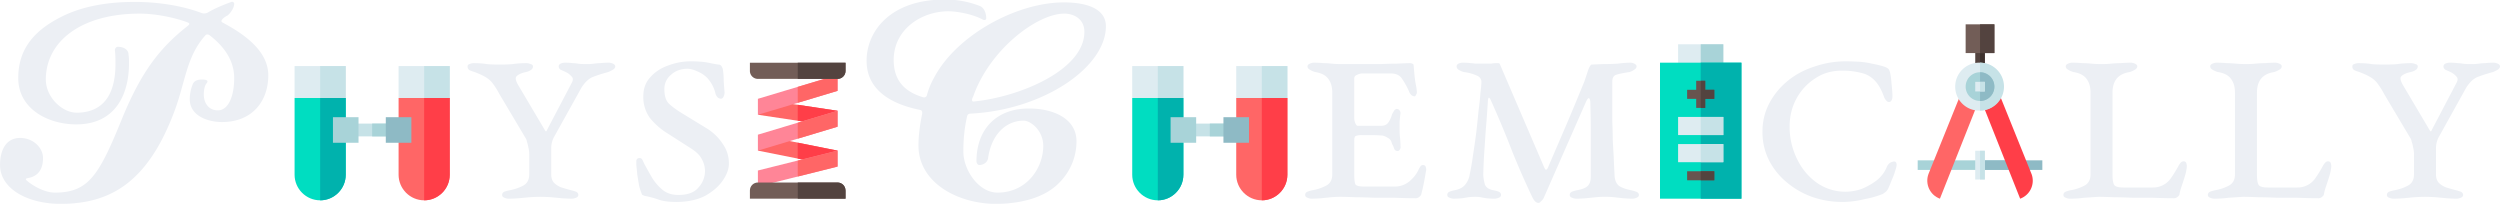 <svg xmlns="http://www.w3.org/2000/svg" xmlns:xlink="http://www.w3.org/1999/xlink" width="111.436" height="9.086" version="1.2" viewBox="0 0 83.577 6.814"><defs><symbol id="b" overflow="visible"><path d="M6.203-2.844c.39-1.015.406-1.86 1.047-2.578.031-.047.094-.047.14-.016.47.36.829.829.829 1.438 0 .594-.188 1.078-.547 1.078-.297 0-.469-.234-.469-.531 0-.11.016-.281.094-.375.094-.11-.063-.125-.156-.125-.125 0-.266.031-.313.172a1.33 1.33 0 0 0-.094.484c0 .563.61.766 1.079.766 1 0 1.546-.688 1.546-1.563 0-.781-.734-1.343-1.53-1.765-.126-.063.124-.22.171-.235.11-.093.219-.265.219-.39 0-.047-.047-.079-.094-.063-.297.11-.563.219-.797.36a.261.261 0 0 1-.187.015c-.657-.25-1.47-.375-2.25-.375-.985 0-1.813.172-2.454.5C1.407-5.53 1-4.859 1-4c0 1.031 1 1.547 1.938 1.547 1.312 0 1.765-1 1.765-2.047 0-.094 0-.188-.016-.281 0-.188-.187-.266-.359-.266-.062 0-.11.078-.094.14.016.157.016.298.016.438 0 1.266-.625 1.625-1.297 1.625-.484 0-1.031-.515-1.031-1.11 0-1.265 1.172-2.202 3.14-2.202.47 0 1.11.11 1.61.297.062.03.062.062 0 .109-.938.734-1.547 1.531-2.172 3.031C3.703-.75 3.36-.172 2.219-.172c-.313 0-.703-.203-.938-.406-.047-.047-.031-.063.032-.078.39-.063.515-.344.515-.672C1.828-1.672 1.5-2 1.062-2c-.468 0-.671.406-.671.906 0 .766.875 1.297 2.03 1.297 1.642 0 2.892-.703 3.782-3.047zm0 0" style="stroke:none"/></symbol><symbol id="f" overflow="visible"><path d="M4.063-1.094c.14 0 .28-.093.296-.234.11-.781.594-1.25 1.188-1.25.234 0 .656.328.656.844 0 .734-.547 1.562-1.531 1.562-.625 0-1.14-.75-1.14-1.375 0-.39.03-.75.124-1.172.016-.062.047-.094.125-.094 2.422-.124 4.516-1.546 4.516-2.921 0-.579-.625-.797-1.406-.797-1.579 0-3.579 1.093-4.329 2.5a2.469 2.469 0 0 0-.25.61c-.015.046-.062.077-.124.062-.626-.188-.985-.563-.985-1.25 0-1.016.922-1.625 1.828-1.625.25 0 .781.078 1.156.28.063.032.11 0 .11-.046 0-.156-.063-.344-.203-.406a3.124 3.124 0 0 0-1.203-.219C1.125-6.625.297-5.594.297-4.578c0 .953.781 1.437 1.781 1.64.078.016.078.063.078.126-.078.374-.125.75-.125 1.062C2.031-.484 3.375.203 4.61.203c.875 0 1.657-.219 2.125-.703.391-.39.579-.89.579-1.39 0-.735-.735-1.094-1.594-1.094-1.094 0-1.75.703-1.75 1.765 0 .063.047.125.094.125zm-.235-2.218c.016-.047.047-.094.063-.157C4.469-5 6.016-6.156 6.906-6.156c.313 0 .672.172.672.61 0 1.265-2.14 2.171-3.687 2.327-.063.016-.079-.031-.063-.094Zm0 0" style="stroke:none"/></symbol><symbol id="c" overflow="visible"><path d="M1.406.031A.385.385 0 0 1 1.281 0c-.054-.02-.078-.05-.078-.094 0-.05.024-.086.078-.11.051-.019.11-.034.172-.046.164-.031.317-.082.453-.156.133-.07.203-.196.203-.375v-.656a.972.972 0 0 0-.03-.25 1.095 1.095 0 0 0-.048-.188A.277.277 0 0 0 1.984-2L1.11-3.469a2.454 2.454 0 0 0-.25-.39.854.854 0 0 0-.234-.188c-.086-.05-.2-.101-.344-.156a1.452 1.452 0 0 1-.172-.063.142.142 0 0 1-.062-.125c0-.039.02-.066.062-.078A.385.385 0 0 1 .234-4.5c.196 0 .348.012.454.031.113.012.257.016.437.016.176 0 .32-.004.438-.016.125-.02.28-.031.468-.031a.41.41 0 0 1 .125.031c.051.012.078.04.078.078 0 .055-.027.094-.078.125A.467.467 0 0 1 2-4.203c-.148.031-.25.078-.313.14-.054.055-.03.157.063.313l.86 1.453c.03.055.05.078.062.078.008 0 .023-.023.047-.078l.812-1.547c.051-.094.047-.164-.015-.219a.539.539 0 0 0-.188-.14c-.062-.031-.121-.055-.172-.078-.043-.032-.062-.067-.062-.11 0-.039.02-.07.062-.093a.4.4 0 0 1 .14-.032c.126 0 .212.008.267.016.062 0 .117.008.171.016.063.011.149.015.266.015a1.7 1.7 0 0 0 .281-.015c.063-.008.13-.016.203-.016a2.71 2.71 0 0 1 .297-.016.41.41 0 0 1 .125.032c.051.023.078.054.078.093 0 .043-.027.079-.078.11a1.165 1.165 0 0 1-.156.078c-.23.062-.406.121-.531.172-.125.054-.246.168-.36.343l-.687 1.235c-.086.156-.164.297-.235.422a.808.808 0 0 0-.093.36v.89c0 .117.031.21.094.281a.685.685 0 0 0 .25.156c.101.031.21.063.328.094.05.012.101.027.156.047.05.023.078.058.078.11 0 .042-.027.073-.078.093a.41.41 0 0 1-.125.031c-.125 0-.246-.008-.36-.015-.105-.012-.214-.02-.328-.032a5.55 5.55 0 0 0-.375-.015c-.148 0-.277.008-.39.015-.106.012-.215.02-.328.032a4.783 4.783 0 0 1-.36.015Zm0 0" style="stroke:none"/></symbol><symbol id="d" overflow="visible"><path d="M1.922.14c-.262 0-.469-.03-.625-.093a3.389 3.389 0 0 0-.422-.11C.82-.082.789-.098.781-.108c0-.008-.008-.024-.015-.047a1.789 1.789 0 0 1-.079-.25C.664-.531.645-.656.625-.781.613-.914.602-1.02.594-1.094v-.14c.008-.063.047-.094.11-.094.05 0 .085.031.109.094.03.062.054.117.078.156.05.094.125.226.218.39.094.157.211.297.36.422.144.118.32.172.531.172.313 0 .535-.082.672-.25A.812.812 0 0 0 2.89-.89a.822.822 0 0 0-.11-.406c-.062-.125-.18-.238-.344-.344l-.78-.5a2.332 2.332 0 0 1-.61-.53 1.196 1.196 0 0 1-.219-.72c0-.257.078-.472.235-.64.156-.176.351-.305.593-.39.25-.095.5-.141.75-.141.239 0 .438.015.594.046.156.032.27.055.344.063.039 0 .07.016.094.047.019.031.035.062.046.093.02.118.032.247.032.391a9.7 9.7 0 0 0 .03.406.385.385 0 0 1-.03.125c-.024.055-.055.079-.094.079a.169.169 0 0 1-.125-.063.29.29 0 0 1-.063-.14A1.17 1.17 0 0 0 2.97-4a.98.98 0 0 0-.36-.234.78.78 0 0 0-.296-.079c-.231 0-.418.07-.563.204a.604.604 0 0 0-.219.484c0 .219.051.383.157.484.113.106.265.215.453.329l.843.515c.207.137.375.305.5.5.133.188.204.406.204.656 0 .18-.07.368-.204.563-.136.2-.336.371-.593.515-.262.133-.586.204-.97.204Zm0 0" style="stroke:none"/></symbol><symbol id="g" overflow="visible"><path d="M.5.031A.385.385 0 0 1 .375 0C.32-.02.297-.05.297-.094c0-.05.023-.086.078-.11.05-.019.102-.034.156-.046A1.54 1.54 0 0 0 1-.406c.133-.07.203-.196.203-.375v-2.735c0-.195-.047-.351-.14-.468-.086-.114-.231-.188-.438-.22a.768.768 0 0 1-.172-.077c-.055-.032-.078-.067-.078-.11 0-.039.023-.07.078-.093a.385.385 0 0 1 .125-.032c.133 0 .25.008.344.016.094 0 .18.008.265.016.094.011.196.015.313.015h1.312c.208-.008.395-.015.563-.015.176-.008.32-.016.438-.016.019 0 .039.008.062.016.031.011.047.027.047.046.02.25.039.45.062.594.032.149.047.258.047.328 0 .024-.011.047-.031.079-.012.03-.027.046-.047.046a.186.186 0 0 1-.11-.046.327.327 0 0 1-.077-.126 2.62 2.62 0 0 0-.235-.421c-.074-.114-.199-.172-.375-.172h-.969a.456.456 0 0 0-.156.047c-.062.023-.094.062-.094.125v1.328c0 .031.008.086.032.156.031.063.054.094.078.094h.797c.101 0 .18-.035.234-.11a.857.857 0 0 0 .125-.28c.02-.032.04-.067.063-.11.03-.04.062-.063.093-.063.04 0 .07.016.094.047.02.031.031.063.031.094a4.384 4.384 0 0 0-.03.297v.265c0 .086.003.172.015.266.008.094.015.188.015.281.008.024.004.055-.015.094-.024.043-.047.063-.078.063-.063 0-.106-.032-.125-.094a.49.49 0 0 0-.063-.14c-.023-.102-.07-.173-.14-.204a.592.592 0 0 0-.172-.078 4.535 4.535 0 0 0-.344-.016h-.36a.498.498 0 0 0-.203.031c-.03.012-.046.063-.046.157v1.125c0 .18.015.293.046.344.04.042.133.062.282.062h1a.762.762 0 0 0 .515-.172c.145-.125.25-.258.313-.406a.369.369 0 0 1 .047-.078c.02-.04.05-.063.093-.063.051 0 .082.024.094.063a.392.392 0 0 1 .016.093c-.024.137-.047.282-.078.438a5.965 5.965 0 0 1-.094.406.289.289 0 0 1-.078.078A.179.179 0 0 1 4 .016c-.25 0-.492-.008-.719-.016h-.656c-.21-.008-.414-.016-.61-.016-.187-.007-.37-.015-.546-.015-.117 0-.227.008-.328.015-.094.012-.196.02-.297.032C.75.023.633.03.5.03Zm0 0" style="stroke:none"/></symbol><symbol id="h" overflow="visible"><path d="M3.297.172c-.074 0-.14-.063-.203-.188a27.61 27.61 0 0 1-.672-1.53c-.2-.52-.438-1.095-.719-1.72-.023-.05-.043-.078-.062-.078-.012 0-.024.028-.032.078-.011.188-.027.418-.046.688-.024.262-.043.547-.063.86-.023.312-.04.624-.047.937 0 .086.016.187.047.312.031.117.129.188.297.219.062.012.117.027.172.047.05.023.078.058.078.11 0 .042-.027.073-.078.093a.41.41 0 0 1-.125.031 2.71 2.71 0 0 1-.297-.015c-.063-.012-.121-.02-.172-.032a1.146 1.146 0 0 0-.203-.015c-.094 0-.172.008-.234.015C.882-.004.82.004.75.016A2.77 2.77 0 0 1 .453.03.385.385 0 0 1 .328 0C.273-.02.25-.05.25-.094c0-.05.023-.086.078-.11.05-.019.102-.034.156-.046C.66-.281.785-.348.86-.453A.698.698 0 0 0 1-.781c.04-.188.078-.399.11-.64.038-.25.077-.505.109-.766.031-.258.054-.504.078-.735.031-.226.05-.426.062-.594a3.68 3.68 0 0 0 .032-.343.225.225 0 0 0-.141-.22 1.473 1.473 0 0 0-.453-.124.768.768 0 0 1-.172-.078c-.043-.032-.063-.067-.063-.11 0-.039.02-.07.063-.093a.385.385 0 0 1 .125-.032c.133 0 .227.008.281.016.051 0 .102.008.157.016h.531a.806.806 0 0 1 .156-.016h.078c.02 0 .035.008.047.016l1.469 3.421c.031.075.054.118.078.125.031 0 .055-.03.078-.093.195-.457.39-.907.578-1.344.188-.438.395-.938.625-1.5.04-.113.082-.238.125-.375.05-.133.094-.203.125-.203l.375-.016c.176 0 .344-.004.5-.015a3.7 3.7 0 0 1 .422-.032.31.31 0 0 1 .125.032c.05.023.078.054.078.093 0 .043-.027.079-.078.11a.532.532 0 0 1-.156.078c-.211.031-.36.062-.453.094-.086.03-.125.109-.125.234V-2.563c.007.2.015.399.015.594.008.188.02.387.032.594.007.21.019.422.03.64.009.157.063.274.157.344.102.063.238.11.406.141.051.012.102.027.157.047.062.023.093.058.093.11 0 .042-.027.073-.078.093a.41.41 0 0 1-.125.031c-.125 0-.234-.008-.328-.015-.094-.012-.188-.02-.281-.032a3.176 3.176 0 0 0-.64 0c-.106.012-.212.02-.313.032-.094.007-.211.015-.344.015A.385.385 0 0 1 4.422 0c-.055-.02-.078-.05-.078-.094 0-.05.023-.086.078-.11.05-.019.101-.034.156-.046.176-.031.297-.078.36-.14.07-.063.109-.165.109-.313V-2.343c0-.27-.008-.563-.016-.876C5.02-3.3 5-3.336 4.97-3.329c-.024.013-.047.048-.078.11L3.469.016a.388.388 0 0 1-.094.109c-.023.031-.047.047-.078.047Zm0 0" style="stroke:none"/></symbol><symbol id="i" overflow="visible"><path d="M3.266.14A3.03 3.03 0 0 1 2.25-.03a2.746 2.746 0 0 1-.844-.485 2.334 2.334 0 0 1-.593-.734 2.091 2.091 0 0 1-.22-.969c0-.344.079-.66.235-.953.156-.289.363-.539.625-.75.258-.207.555-.363.89-.469a3.174 3.174 0 0 1 1.032-.171c.164 0 .32.007.469.015.144.012.281.031.406.063.133.023.266.054.39.093a.49.49 0 0 1 .141.063c.032.023.051.055.063.094.031.093.05.23.062.406.02.18.032.324.032.437 0 .086-.024.141-.063.172-.031.024-.07.024-.11 0a.356.356 0 0 1-.109-.156c-.086-.238-.187-.422-.312-.547a.863.863 0 0 0-.438-.25 2.498 2.498 0 0 0-.672-.078c-.336 0-.632.09-.89.266a1.834 1.834 0 0 0-.625.687c-.149.281-.219.59-.219.922 0 .367.078.715.234 1.047.157.336.375.605.657.812a1.654 1.654 0 0 0 1.515.22c.176-.071.344-.165.5-.282.157-.125.27-.274.344-.453a.274.274 0 0 1 .188-.172c.093-.031.14.008.14.11a.767.767 0 0 1-.047.187 2.048 2.048 0 0 1-.11.297c-.042.105-.077.195-.109.265a.381.381 0 0 1-.078.125.693.693 0 0 1-.125.094A3.222 3.222 0 0 1 4 .047a3.18 3.18 0 0 1-.734.094Zm0 0" style="stroke:none"/></symbol><symbol id="j" overflow="visible"><path d="M.5.031A.385.385 0 0 1 .375 0C.32-.02.297-.05.297-.094c0-.05.023-.086.078-.11.05-.019.102-.034.156-.046A1.54 1.54 0 0 0 1-.406c.133-.07.203-.196.203-.375v-2.735c0-.195-.047-.351-.14-.468-.086-.114-.231-.188-.438-.22a.768.768 0 0 1-.172-.077c-.055-.032-.078-.067-.078-.11 0-.039.023-.07.078-.093a.385.385 0 0 1 .125-.032c.133 0 .254.008.36.016.101 0 .203.008.296.016.102.011.22.015.344.015.113 0 .219-.004.313-.015.101-.008.207-.016.312-.016.113-.008.235-.016.36-.016a.41.41 0 0 1 .124.032c.051.023.079.054.079.093 0 .043-.028.079-.079.11a.857.857 0 0 1-.171.078c-.2.031-.344.105-.438.219-.094.117-.14.273-.14.468V-.78c0 .18.019.297.062.36.05.054.148.077.297.077h.984a.718.718 0 0 0 .61-.313 3.94 3.94 0 0 0 .25-.405c.007-.02.03-.051.062-.094.031-.04.067-.063.11-.063.05 0 .082.024.093.063.008.031.016.062.016.093 0 .055-.012.125-.031.22a4.827 4.827 0 0 1-.079.265c-.03.094-.062.187-.093.281-.024.086-.04.152-.047.203a.289.289 0 0 1-.078.078A.179.179 0 0 1 4 .016c-.25 0-.492-.008-.719-.016h-.656c-.21-.008-.414-.016-.61-.016-.187-.007-.37-.015-.546-.015-.18.011-.34.023-.485.031C.848.02.688.031.5.031Zm0 0" style="stroke:none"/></symbol><clipPath id="a"><path d="M0 0h10v6.82H0Zm0 0"/></clipPath><clipPath id="e"><path d="M28 0h9v6.82h-9zm0 0"/></clipPath></defs><path fill="#f66" d="m28 5.035-.673.434-.509-.138-.15-.03-1.331-.266.562-.434.503.114Zm0 0"/><path fill="#ff3e48" d="m26.818 5.33-.15-.029V4.77l1.333.266-.674.434zm0 0"/><path fill="#f66" d="m28 3.703-.54.242-.642.112h-.003l-.146-.021-1.332-.2.623-.453.56.099.149.021Zm0 0"/><path fill="#ff3e48" d="m26.815 4.057-.146-.021v-.533l1.332.2-.541.242-.642.112zm0 0"/><path fill="#ff8597" d="M28 5.035v.533l-2.663.666V5.7l1.332-.333.149-.037zm0 0"/><path fill="#f66" d="m26.818 5.33 1.183-.295v.533l-1.332.333v-.533zm0 0"/><path fill="#ff8597" d="M28 3.703v.533l-2.663.799v-.533l1.332-.4.146-.045h.003zm0 0"/><path fill="#f66" d="m26.818 4.057 1.183-.354v.533l-1.332.4v-.533l.146-.046zm0 0"/><path fill="#ff8597" d="M28 2.504v.533l-1.331.4-.15.045-1.182.354v-.533zm0 0"/><path fill="#f66" d="M28 2.504v.533l-1.331.4v-.533Zm0 0"/><path fill="#725d57" d="M28.267 2.096v.275c0 .147-.12.266-.266.266h-2.664a.267.267 0 0 1-.267-.266v-.275Zm0 0"/><path fill="#53433f" d="M28.267 2.096v.275c0 .147-.12.266-.266.266h-1.332v-.541Zm0 0"/><path fill="#725d57" d="M28.267 6.367v.275H25.07v-.275c0-.147.12-.266.267-.266H28c.146 0 .266.12.266.266zm0 0"/><path fill="#53433f" d="M28.267 6.367v.275H26.67v-.541H28c.146 0 .266.12.266.266zm0 0"/><path fill="#deecf1" d="M-443.575-458.226v56.25l-45 22.5-45-22.5v-56.25zm0 0" style="stroke-width:.75" transform="matrix(.019 0 0 .019 51.466 10.914)"/><path fill="#c6e2e7" d="M-443.575-458.226v56.25l-45 22.5v-78.75zm0 0" style="stroke-width:.75" transform="matrix(.019 0 0 .019 51.466 10.914)"/><path fill="#f66" d="M-443.575-401.976v135c0 24.75-20.25 45-45 45s-45-20.25-45-45v-135zm0 0" style="stroke-width:.75" transform="matrix(.019 0 0 .019 51.466 10.914)"/><path fill="#ff3e48" d="M-488.575-401.976h45v135c0 24.75-20.25 45-45 45zm0 0" style="stroke-width:.75" transform="matrix(.019 0 0 .019 51.466 10.914)"/><path fill="#deecf1" d="M-626.575-458.226v56.25l-45 22.5-45-22.5v-56.25zm0 0" style="stroke-width:.75" transform="matrix(.019 0 0 .019 51.466 10.914)"/><path fill="#c6e2e7" d="M-626.575-458.226v56.25l-45 22.5v-78.75zm0 0" style="stroke-width:.75" transform="matrix(.019 0 0 .019 51.466 10.914)"/><path fill="#00ddc1" d="M-626.575-401.976v135c0 24.75-20.25 45-45 45s-45-20.25-45-45v-135zm0 0" style="stroke-width:.75" transform="matrix(.019 0 0 .019 51.466 10.914)"/><path fill="#00b2ad" d="M-671.575-401.976h45v135c0 24.75-20.25 45-45 45zm0 0" style="stroke-width:.75" transform="matrix(.019 0 0 .019 51.466 10.914)"/><path fill="#c6e2e7" d="M-648.325-356.976h136.5v22.5h-136.5Zm0 0" style="stroke-width:.75" transform="matrix(.019 0 0 .019 51.466 10.914)"/><path d="M-649.075-368.226h45v45h-45zM-580.075-356.976h68.25v22.5h-68.25zm0 0" style="fill:#a8d3d8;stroke-width:.75" transform="matrix(.019 0 0 .019 51.466 10.914)"/><path fill="#8ebac5" d="M-556.075-368.226h45v45h-45zm0 0" style="stroke-width:.75" transform="matrix(.019 0 0 .019 51.466 10.914)"/><path fill="#deecf1" d="M-443.575-458.226v56.25l-45 22.5-45-22.5v-56.25zm0 0" style="stroke-width:.75" transform="matrix(.019 0 0 .019 23.463 10.914)"/><path fill="#c6e2e7" d="M-443.575-458.226v56.25l-45 22.5v-78.75zm0 0" style="stroke-width:.75" transform="matrix(.019 0 0 .019 23.463 10.914)"/><path fill="#f66" d="M-443.575-401.976v135c0 24.75-20.25 45-45 45s-45-20.25-45-45v-135zm0 0" style="stroke-width:.75" transform="matrix(.019 0 0 .019 23.463 10.914)"/><path fill="#ff3e48" d="M-488.575-401.976h45v135c0 24.75-20.25 45-45 45zm0 0" style="stroke-width:.75" transform="matrix(.019 0 0 .019 23.463 10.914)"/><path fill="#deecf1" d="M-626.575-458.226v56.25l-45 22.5-45-22.5v-56.25zm0 0" style="stroke-width:.75" transform="matrix(.019 0 0 .019 23.463 10.914)"/><path fill="#c6e2e7" d="M-626.575-458.226v56.25l-45 22.5v-78.75zm0 0" style="stroke-width:.75" transform="matrix(.019 0 0 .019 23.463 10.914)"/><path fill="#00ddc1" d="M-626.575-401.976v135c0 24.75-20.25 45-45 45s-45-20.25-45-45v-135zm0 0" style="stroke-width:.75" transform="matrix(.019 0 0 .019 23.463 10.914)"/><path fill="#00b2ad" d="M-671.575-401.976h45v135c0 24.75-20.25 45-45 45zm0 0" style="stroke-width:.75" transform="matrix(.019 0 0 .019 23.463 10.914)"/><path fill="#c6e2e7" d="M-648.325-356.976h136.5v22.5h-136.5Zm0 0" style="stroke-width:.75" transform="matrix(.019 0 0 .019 23.463 10.914)"/><path d="M-649.075-368.226h45v45h-45zM-580.075-356.976h68.25v22.5h-68.25zm0 0" style="fill:#a8d3d8;stroke-width:.75" transform="matrix(.019 0 0 .019 23.463 10.914)"/><path fill="#8ebac5" d="M-556.075-368.226h45v45h-45zm0 0" style="stroke-width:.75" transform="matrix(.019 0 0 .019 23.463 10.914)"/><g clip-path="url(#a)" style="fill:#eceff4;fill-opacity:1" transform="translate(-.39)"><use xlink:href="#b" width="100%" height="100%" y="6.611" style="fill:#eceff4;fill-opacity:1"/></g><use xlink:href="#c" width="100%" height="100%" x="16.05" y="6.611" style="clip-rule:nonzero;fill:#eceff4;fill-opacity:1" transform="translate(-.466)"/><use xlink:href="#d" width="100%" height="100%" x="21.131" y="6.611" style="clip-rule:nonzero;fill:#eceff4;fill-opacity:1" transform="translate(-.452)"/><g clip-path="url(#e)" style="fill:#eceff4;fill-opacity:1" transform="translate(.021)"><use xlink:href="#f" width="100%" height="100%" x="28.653" y="6.611" style="fill:#eceff4;fill-opacity:1"/></g><use xlink:href="#g" width="100%" height="100%" x="43.656" y="6.611" style="clip-rule:nonzero;fill:#eceff4;fill-opacity:1" transform="translate(-.32)"/><use xlink:href="#h" width="100%" height="100%" x="48.438" y="6.611" style="clip-rule:nonzero;fill:#eceff4;fill-opacity:1" transform="translate(-.304)"/><use xlink:href="#i" width="100%" height="100%" x="58.62" y="6.611" style="clip-rule:nonzero;fill:#eceff4;fill-opacity:1" transform="translate(-.292)"/><use xlink:href="#j" width="100%" height="100%" x="69.619" y="6.611" style="clip-rule:nonzero;fill:#eceff4;fill-opacity:1" transform="translate(-.934)"/><use xlink:href="#j" width="100%" height="100%" x="74.301" y="6.611" style="clip-rule:nonzero;fill:#eceff4;fill-opacity:1" transform="translate(-.787)"/><use xlink:href="#c" width="100%" height="100%" x="78.983" y="6.611" style="clip-rule:nonzero;fill:#eceff4;fill-opacity:1" transform="translate(-.39)"/><path fill="#deecf1" d="M56.1 1.48v.917h1.512V1.48Zm0 0"/><path fill="#a8d3d8" d="M56.856 1.48h.756v.917h-.756zm0 0"/><path fill="#00ddc1" d="M55.495 2.095v4.547h2.722V2.095Zm0 0"/><path fill="#00b2ad" d="M56.856 2.095h1.361v4.547h-1.36Zm0 0"/><path fill="#68544f" d="M57.31 3.002v.303h-.303v.302h-.302v-.302h-.303v-.303h.303V2.7h.302v.302zM56.402 5.725h.908v.302h-.908Zm0 0"/><path fill="#deecf1" d="M56.1 3.91h1.512v.605H56.1ZM56.1 4.817h1.512v.605H56.1Zm0 0"/><path fill="#53433f" d="M57.007 3.607h-.15V2.7h.15v.302h.303v.303h-.303zM56.856 5.725h.454v.302h-.454zm0 0"/><g fill="#c6e2e7"><path d="M56.856 3.91h.756v.605h-.756zM56.856 4.817h.756v.605h-.756zm0 0"/></g><path fill="#53433f" d="M66.034 2.255v-.64l.32-.001v.641Zm0 0"/><path fill="#3e322e" d="M66.194 1.614h.16v.641h-.16Zm0 0"/><path fill="#a8d3d8" d="M64.68 5.68h-.57v-.32h.891zm0 0"/><path fill="#8ebac5" d="M68.277 5.68h-.57l-.321-.32h.891zm0 0"/><path fill="#a8d3d8" d="M65.043 5.68v-.32h2.301v.32zm0 0"/><path fill="#8ebac5" d="M66.194 5.68v-.32h1.15v.32zm0 0"/><path fill="#f66" d="m65.585 3.056-1.116 2.765c-.12.333.052.7.384.821l1.275-3.213Zm0 0"/><path fill="#ff3e48" d="m67.92 5.827-1.117-2.77-.568.31 1.3 3.275a.64.64 0 0 0 .385-.815zm0 0"/><path fill="#deecf1" d="M66.033 6.001V5.04h.32V6zm0 0"/><path fill="#725d57" d="M65.713.813v.961h.962V.813Zm0 0"/><path fill="#c6e2e7" d="M66.354 6.001h-.16V5.04h.16zm0 0"/><path fill="#53433f" d="M66.194.813h.48v.961h-.48zm0 0"/><path fill="#deecf1" d="M66.194 2.095a.802.802 0 1 0 0 1.603.802.802 0 0 0 0-1.603zm0 0"/><path fill="#c6e2e7" d="M66.995 2.896a.802.802 0 0 1-.801.802V2.095c.442 0 .801.359.801.801zm0 0"/><path fill="#a8d3d8" d="M66.194 2.415a.48.48 0 1 0-.001.96.48.48 0 0 0 0-.96zm0 0"/><path fill="#8ebac5" d="M66.194 3.377v-.962a.48.48 0 1 1 0 .962zm0 0"/><path fill="#deecf1" d="M66.034 3.056v-.32h.32v.32zm0 0"/><path fill="#c6e2e7" d="M66.194 3.056v-.32h.16v.32zm0 0"/></svg>